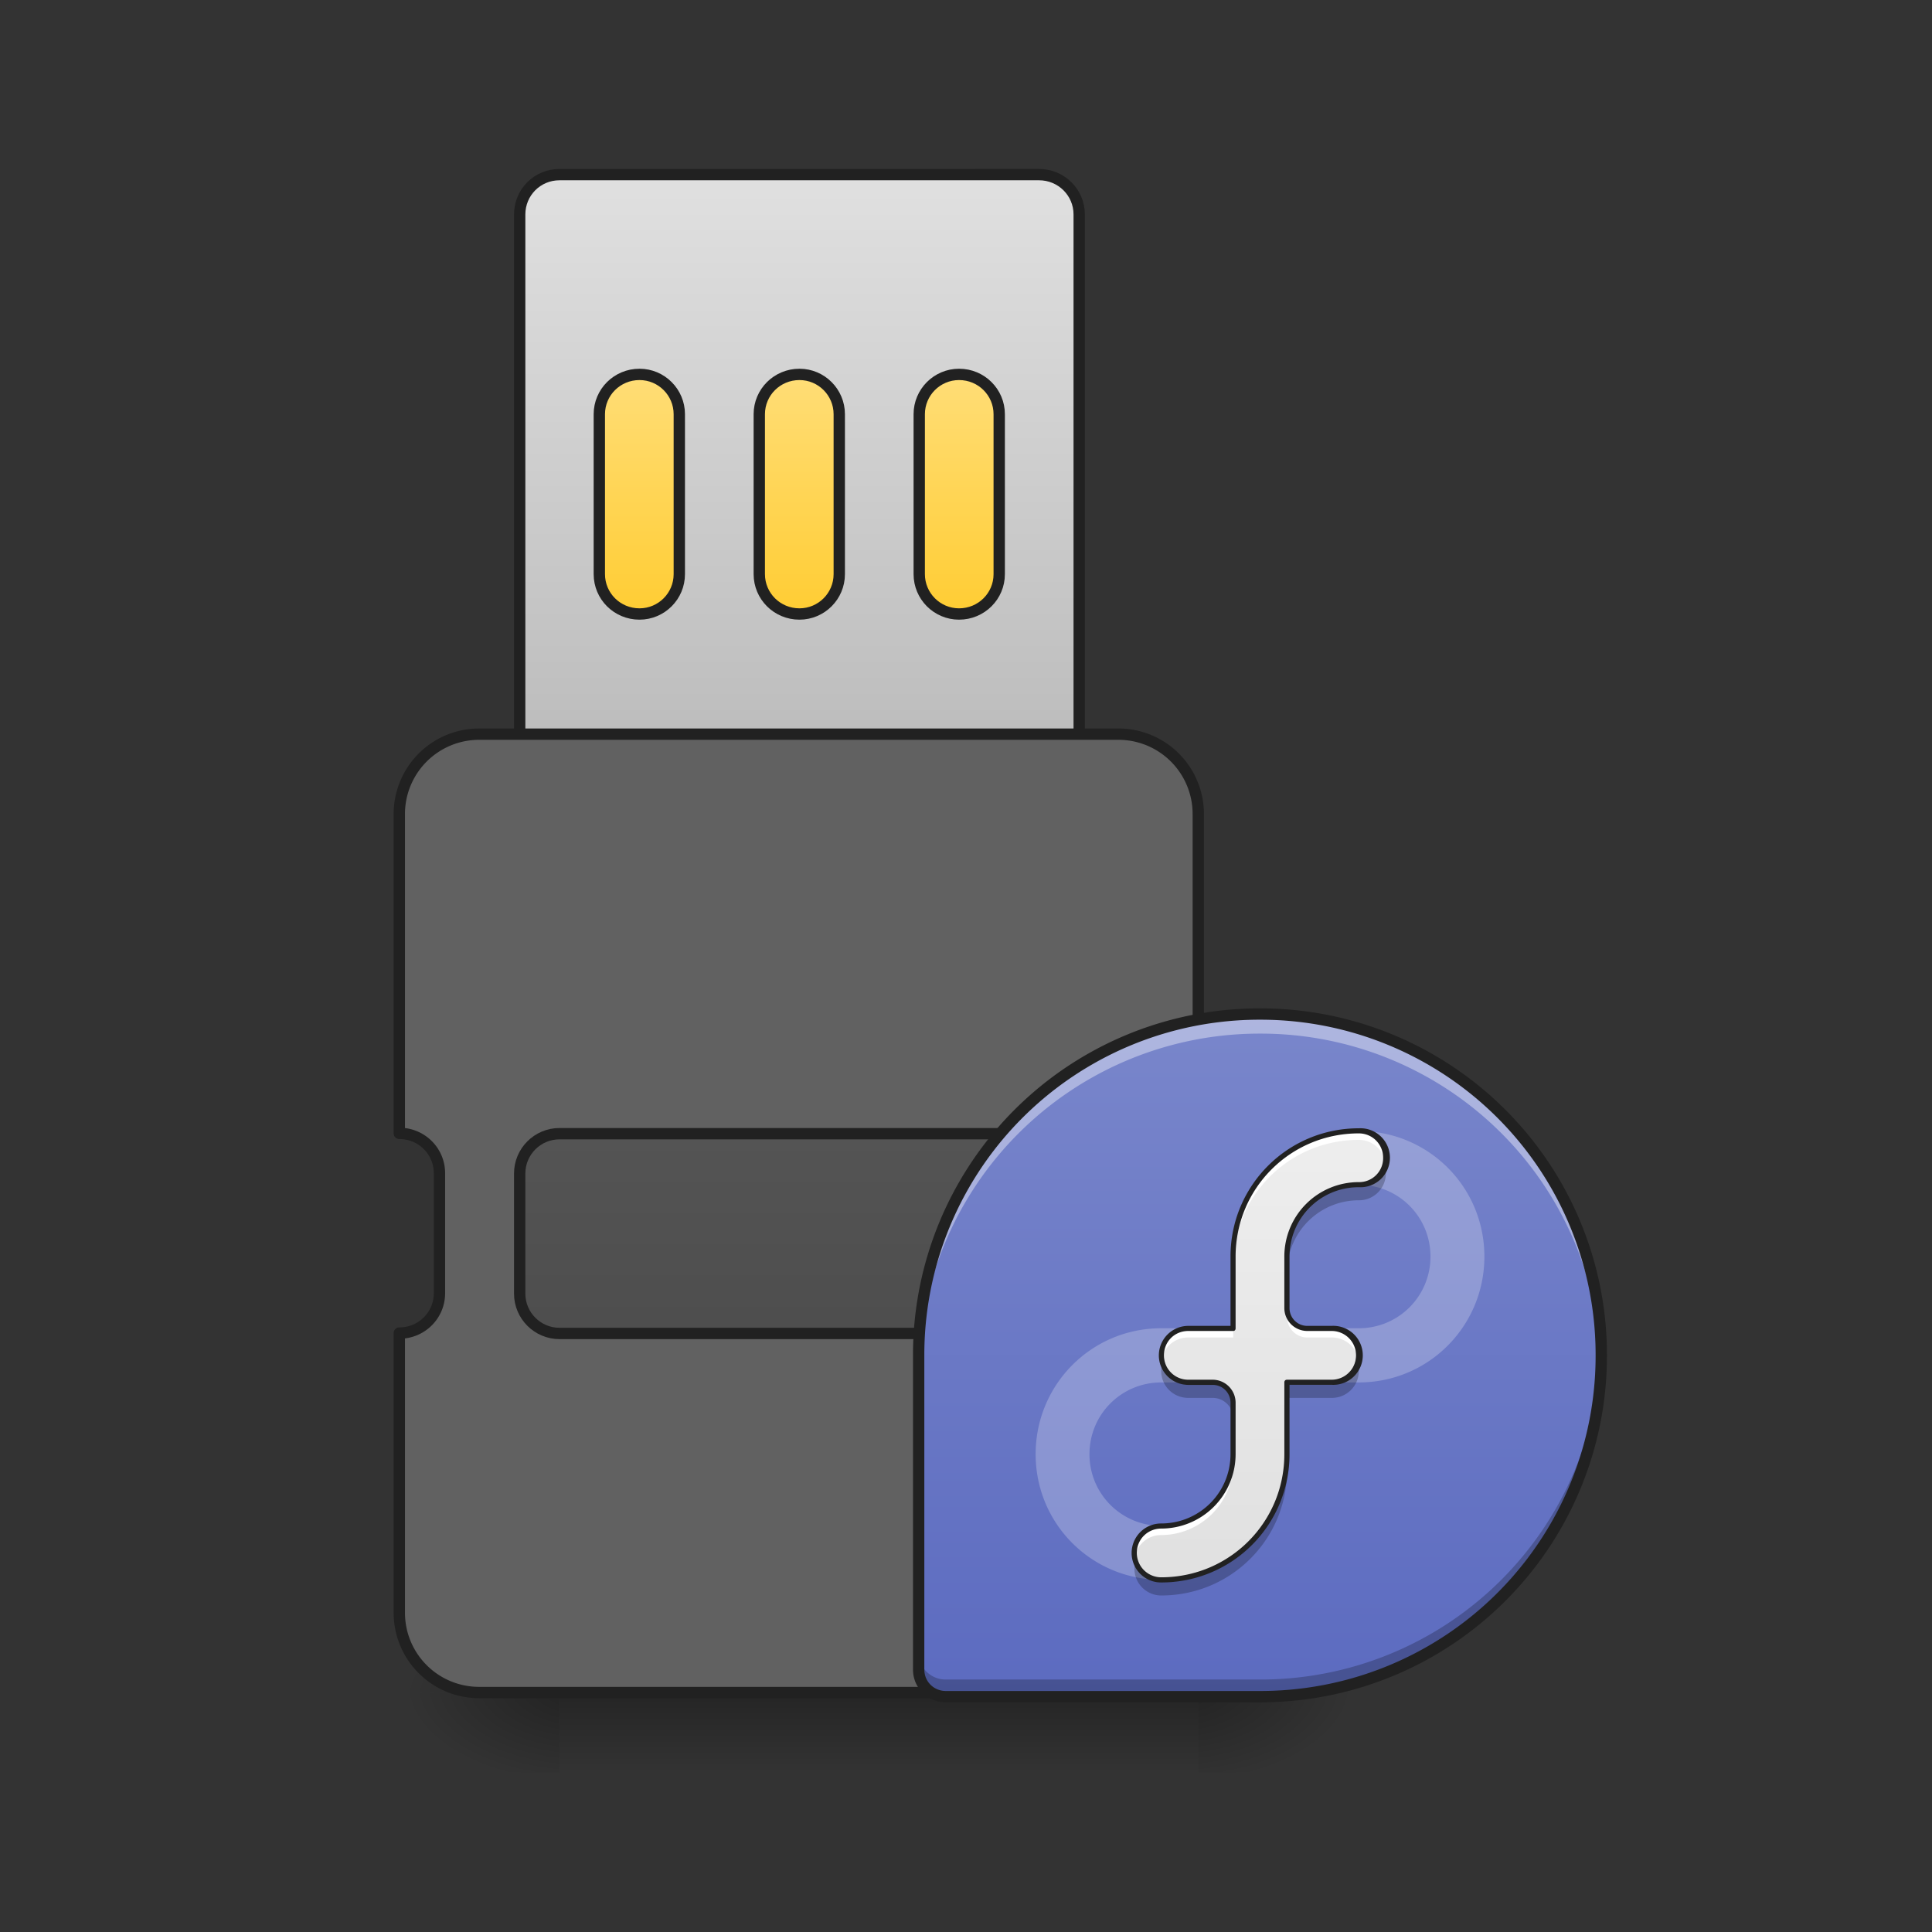 <svg height="22pt" viewBox="0 0 22 22" width="22pt" xmlns="http://www.w3.org/2000/svg" xmlns:xlink="http://www.w3.org/1999/xlink"><rect x="0" y="0" width="22" height="22" fill="#333333" stroke="none"/><linearGradient id="a" gradientUnits="userSpaceOnUse" x1="211.667" x2="211.667" y1="-41.667" y2="-126.333"><stop offset="0" stop-color="#ffca28"/><stop offset="1" stop-color="#ffe082"/></linearGradient><linearGradient id="b" gradientUnits="userSpaceOnUse" x1="211.664" x2="211.664" y1="-20.502" y2="-168.667"><stop offset="0" stop-color="#bdbdbd"/><stop offset="1" stop-color="#e0e0e0"/></linearGradient><linearGradient id="c" gradientTransform="matrix(.057 0 0 .043 -19.101 9.24)" gradientUnits="userSpaceOnUse" x1="508" x2="508" y1="233.5" y2="254.667"><stop offset="0" stop-opacity=".275"/><stop offset="1" stop-opacity="0"/></linearGradient><linearGradient id="d"><stop offset="0" stop-opacity=".314"/><stop offset=".222" stop-opacity=".275"/><stop offset="1" stop-opacity="0"/></linearGradient><radialGradient id="e" cx="450.909" cy="189.579" gradientTransform="matrix(0 -.054 -.097 0 31.747 43.722)" gradientUnits="userSpaceOnUse" r="21.167" xlink:href="#d"/><radialGradient id="f" cx="450.909" cy="189.579" gradientTransform="matrix(0 .054 .097 0 -11.736 -5.175)" gradientUnits="userSpaceOnUse" r="21.167" xlink:href="#d"/><radialGradient id="g" cx="450.909" cy="189.579" gradientTransform="matrix(0 -.054 .097 0 -11.736 43.722)" gradientUnits="userSpaceOnUse" r="21.167" xlink:href="#d"/><radialGradient id="h" cx="450.909" cy="189.579" gradientTransform="matrix(0 .054 -.097 0 31.747 -5.175)" gradientUnits="userSpaceOnUse" r="21.167" xlink:href="#d"/><linearGradient id="i" gradientUnits="userSpaceOnUse" x1="211.667" x2="211.667" y1="-20.5" y2="233.5"><stop offset="0" stop-color="#616161"/><stop offset="1" stop-color="#424242"/></linearGradient><linearGradient id="j" gradientUnits="userSpaceOnUse" x1="14.347" x2="14.347" y1="11.548" y2="19.318"><stop offset="0" stop-color="#7986cb"/><stop offset="1" stop-color="#5c6bc0"/></linearGradient><linearGradient id="k" gradientUnits="userSpaceOnUse" x1="14.347" x2="14.347" y1="18.091" y2="12.775"><stop offset="0" stop-color="#e0e0e0"/><stop offset="1" stop-color="#eee"/></linearGradient><path d="m158.712-126.372h105.9c5.817 0 10.544 4.818 10.544 10.635v63.449c0 5.908-4.727 10.635-10.545 10.635h-105.899c-5.818 0-10.544-4.727-10.544-10.635v-63.449c0-5.817 4.726-10.635 10.544-10.635zm0 0" fill="url(#a)" stroke="#212121" stroke-linecap="square" stroke-linejoin="round" stroke-width="3" transform="matrix(.043 0 0 .043 0 9.24)"/><path d="m148.168-168.64c-5.909 0-10.545 4.726-10.545 10.544v137.623c0 5.818 4.636 10.544 10.545 10.544h126.988c5.908 0 10.635-4.726 10.635-10.544v-137.623c0-5.818-4.727-10.545-10.635-10.545zm21.18 52.903c5.817 0 10.544 4.727 10.544 10.545v42.36c0 5.817-4.727 10.544-10.545 10.544-5.908 0-10.635-4.727-10.635-10.545v-42.36c0-5.817 4.727-10.544 10.635-10.544zm42.36 0c5.817 0 10.544 4.727 10.544 10.545v42.36c0 5.817-4.727 10.544-10.545 10.544-5.908 0-10.635-4.727-10.635-10.545v-42.36c0-5.817 4.727-10.544 10.635-10.544zm42.268 0c5.908 0 10.635 4.727 10.635 10.545v42.36c0 5.817-4.727 10.544-10.635 10.544-5.818 0-10.545-4.727-10.545-10.545v-42.36c0-5.817 4.727-10.544 10.545-10.544zm0 0" fill="url(#b)" stroke="#212121" stroke-linecap="square" stroke-linejoin="round" stroke-width="3" transform="matrix(.043 0 0 .043 0 9.24)"/><path d="m6.367 19.273h7.278v.91h-7.278zm0 0" fill="url(#c)"/><path d="m13.645 19.273h1.82v-.91h-1.82zm0 0" fill="url(#e)"/><path d="m6.367 19.273h-1.82v.91h1.82zm0 0" fill="url(#f)"/><path d="m6.367 19.273h-1.82v-.91h1.82zm0 0" fill="url(#g)"/><path d="m13.645 19.273h1.82v.91h-1.82zm0 0" fill="url(#h)"/><path d="m5.457 8.36a.909.909 0 0 0 -.91.91v3.636c.254 0 .457.203.457.453v1.368c0 .25-.203.453-.457.453v3.183c0 .504.406.91.91.91h7.277c.504 0 .91-.406.91-.91v-3.183a.454.454 0 0 1 -.456-.453v-1.368c0-.25.203-.453.457-.453v-3.636a.909.909 0 0 0 -.91-.91zm0 0" fill="#616161" stroke="#212121" stroke-linecap="square" stroke-linejoin="round" stroke-width=".129"/><path d="m148.168 85.335h126.988c5.817 0 10.635 4.727 10.635 10.544v31.816c0 5.817-4.818 10.544-10.635 10.544h-126.988c-5.818 0-10.545-4.727-10.545-10.544v-31.816c0-5.817 4.727-10.544 10.545-10.544zm0 0" fill="url(#i)" stroke="#212121" stroke-linecap="square" stroke-linejoin="round" stroke-width="3" transform="matrix(.043 0 0 .043 0 9.24)"/><path d="m14.348 11.547a3.88 3.88 0 0 0 -3.887 3.887v3.578c0 .172.137.308.309.308h3.578a3.88 3.88 0 0 0 3.886-3.886 3.88 3.88 0 0 0 -3.886-3.887zm0 0" fill="url(#j)"/><path d="m15.473 12.879c-.793 0-1.43.637-1.43 1.43v.816h-.82c-.793 0-1.43.64-1.43 1.434 0 .793.637 1.43 1.43 1.43s1.433-.637 1.433-1.43v-.817h.817c.793 0 1.43-.64 1.43-1.433s-.637-1.43-1.43-1.43zm0 .613c.453 0 .816.363.816.817a.814.814 0 0 1 -.816.816h-.586a.228.228 0 0 1 -.23-.23v-.586c0-.454.363-.817.816-.817zm-2.25 2.25h.586c.129 0 .234.102.234.23v.587a.817.817 0 0 1 -.82.816.814.814 0 0 1 -.817-.816c0-.454.364-.817.817-.817zm0 0" fill="#fff" fill-opacity=".235"/><path d="m15.473 12.879c-.793 0-1.43.637-1.43 1.43v.816h-.512a.31.31 0 0 0 0 .617h.278c.129 0 .234.102.234.23v.587a.817.817 0 0 1 -.82.816.306.306 0 0 0 -.305.309c0 .168.137.304.305.304.793 0 1.433-.636 1.433-1.43v-.816h.508a.31.31 0 0 0 0-.617h-.277a.228.228 0 0 1 -.23-.23v-.586c0-.454.363-.817.816-.817a.307.307 0 1 0 0-.613zm0 0" fill="url(#k)"/><path d="m15.473 12.879c-.793 0-1.43.637-1.43 1.43v.101c0-.793.637-1.43 1.43-1.43.152 0 .277.11.3.254.004-.015.008-.03.008-.05a.306.306 0 0 0 -.308-.305zm-.817 2.016v.101c0 .129.102.234.23.234h.278c.156 0 .281.11.305.254.004-.015.004-.035.004-.05a.307.307 0 0 0 -.309-.309h-.277a.228.228 0 0 1 -.23-.23zm-1.125.23a.307.307 0 0 0 -.308.309c0 .015.004.035.004.05a.307.307 0 0 1 .304-.254h.512v-.105zm.512 1.434a.817.817 0 0 1 -.82.816.306.306 0 0 0 -.301.36.303.303 0 0 1 .3-.255.823.823 0 0 0 .821-.82zm0 0" fill="#fff"/><path d="m15.77 13.285a.306.306 0 0 1 -.297.23.817.817 0 0 0 -.817.82v.153c0-.453.364-.82.817-.82a.306.306 0 0 0 .308-.305.27.27 0 0 0 -.011-.078zm-2.536 2.25a.252.252 0 0 0 -.011.078c0 .168.136.305.308.305h.278c.129 0 .234.105.234.234v-.152a.235.235 0 0 0 -.234-.234h-.278a.303.303 0 0 1 -.297-.23zm2.23 0a.31.31 0 0 1 -.3.23h-.508v.153h.508a.306.306 0 0 0 .309-.305.48.48 0 0 0 -.008-.078zm-.808 1.047c0 .793-.64 1.434-1.433 1.434a.306.306 0 0 1 -.297-.23c-.008.023-.008.05-.008.077 0 .168.137.305.305.305.793 0 1.433-.637 1.433-1.43zm0 0" fill-opacity=".235"/><path d="m15.473 12.848c-.809 0-1.461.652-1.461 1.46v.79h-.48a.336.336 0 1 0 0 .672h.277c.113 0 .203.09.203.203v.586c0 .437-.352.789-.79.789.005 0 .005 0 0 0a.336.336 0 1 0 0 .672c.81 0 1.462-.653 1.462-1.461v-.79h.48a.336.336 0 1 0 0-.671h-.277a.202.202 0 0 1 -.203-.203v-.586c0-.438.351-.79.789-.79a.336.336 0 1 0 0-.671s-.004 0 0 0zm0 .058c.156 0 .277.125.277.278a.273.273 0 0 1 -.277.277.847.847 0 0 0 -.848.848v.586c0 .144.117.261.262.261h.277c.004 0 .004 0 0 0a.277.277 0 1 1 0 .555h-.508c-.02 0-.031.012-.031.031v.817c0 .777-.625 1.402-1.402 1.402a.278.278 0 0 1 -.278-.277c0-.157.125-.278.278-.278a.847.847 0 0 0 .847-.847v-.586a.262.262 0 0 0 -.261-.262h-.278a.276.276 0 0 1 -.277-.277c0-.157.121-.278.277-.278-.004 0-.004 0 0 0h.512c.016 0 .027-.011.027-.031v-.816c0-.778.625-1.403 1.403-1.403zm0 0" fill="#212121"/><path d="m14.348 11.547a3.88 3.88 0 0 0 -3.887 3.887v.222a3.88 3.88 0 0 1 3.887-3.886 3.873 3.873 0 0 1 3.882 3.773c.004-.035.004-.074.004-.11a3.88 3.88 0 0 0 -3.886-3.886zm0 0" fill="#fff" fill-opacity=".392"/><path d="m18.23 15.336a3.876 3.876 0 0 1 -3.882 3.789h-3.578a.307.307 0 0 1 -.31-.309v.196c0 .172.138.308.31.308h3.578a3.88 3.88 0 0 0 3.886-3.886c0-.032 0-.067-.004-.098zm0 0" fill-opacity=".235"/><path d="m14.348 11.547a3.88 3.88 0 0 0 -3.887 3.887v3.578c0 .172.137.308.309.308h3.578a3.88 3.88 0 0 0 3.886-3.886 3.88 3.88 0 0 0 -3.886-3.887zm0 0" fill="none" stroke="#212121" stroke-linecap="round" stroke-width=".129"/></svg>